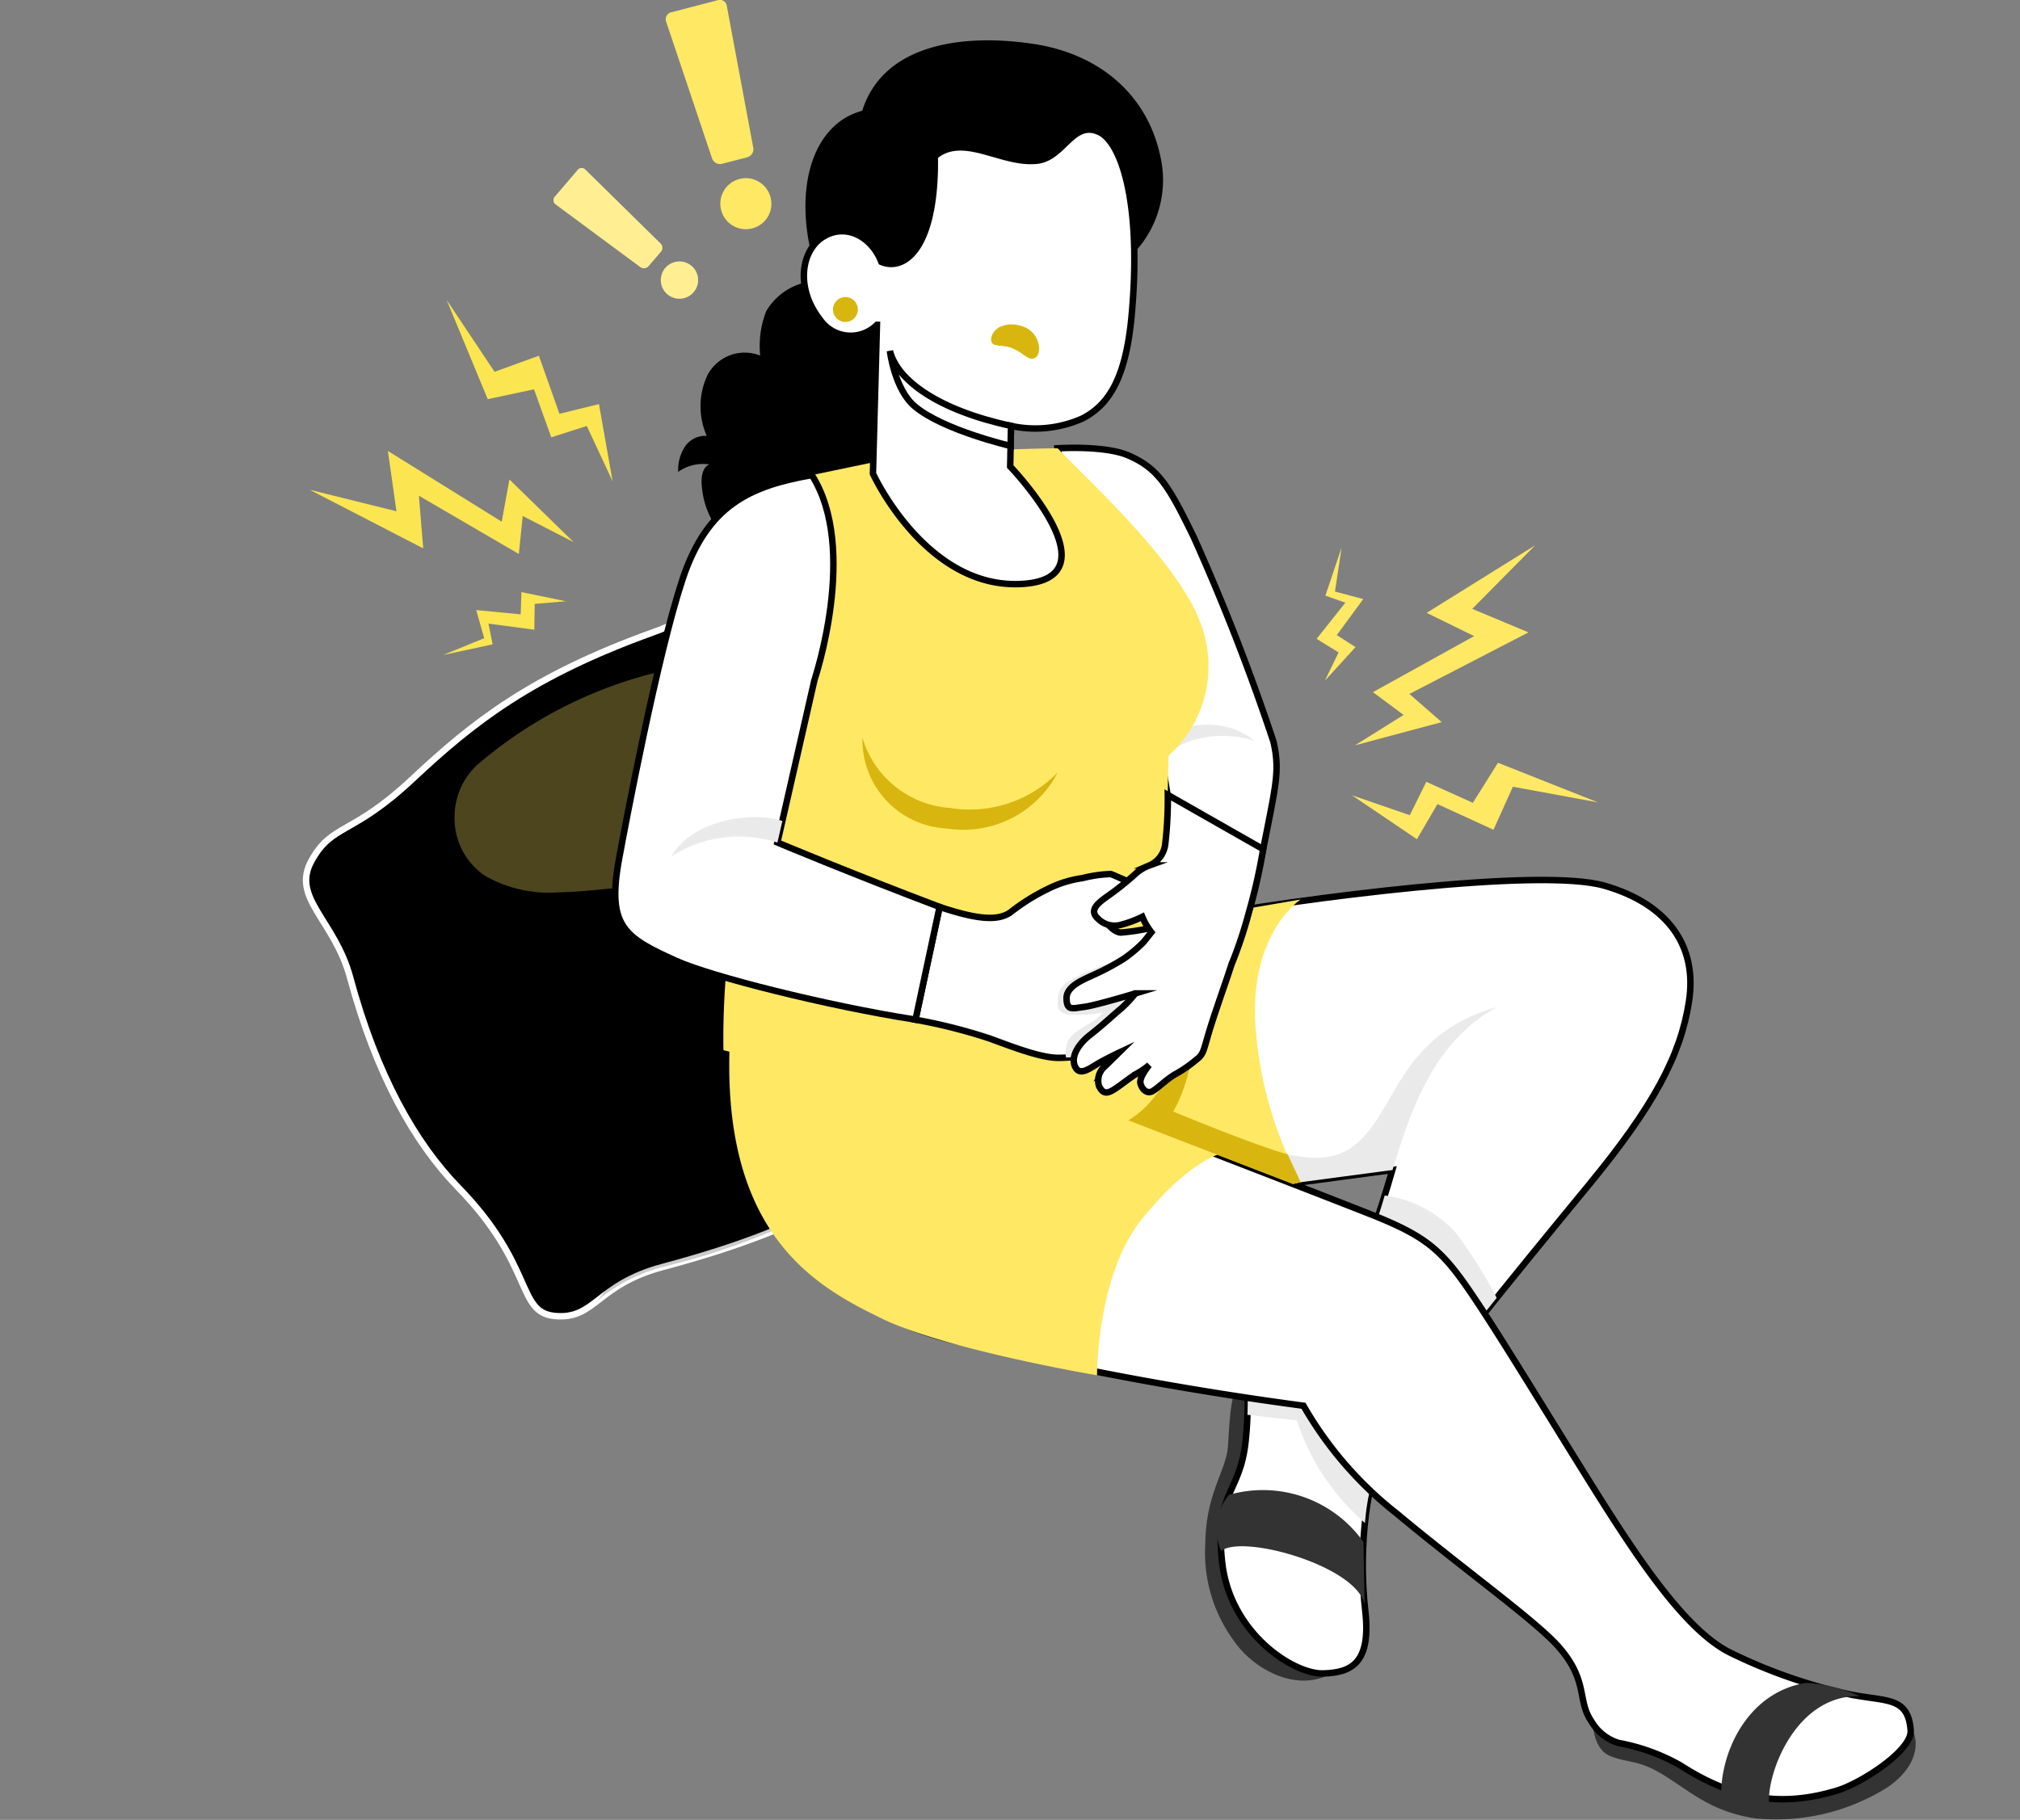 <svg id="Group_2622" data-name="Group 2622" xmlns="http://www.w3.org/2000/svg" xmlns:xlink="http://www.w3.org/1999/xlink" width="156.27" height="140.824" viewBox="0 0 156.27 140.824">
  <rect x="0" y="0" width="156.27" height="140.824" fill="#808080" stroke="none"/>
  <defs>
    <clipPath id="clip-path">
      <rect id="Rectangle_752" data-name="Rectangle 752" width="156.269" height="140.824" fill="none"/>
    </clipPath>
    <clipPath id="clip-path-5">
      <rect id="Rectangle_745" data-name="Rectangle 745" width="18.706" height="32.809" fill="none"/>
    </clipPath>
    <clipPath id="clip-path-6">
      <rect id="Rectangle_746" data-name="Rectangle 746" width="34.459" height="21.437" fill="none"/>
    </clipPath>
    <clipPath id="clip-path-7">
      <rect id="Rectangle_747" data-name="Rectangle 747" width="39.999" height="25.015" fill="none"/>
    </clipPath>
    <clipPath id="clip-path-10">
      <rect id="Rectangle_750" data-name="Rectangle 750" width="11.187" height="10.118" fill="none"/>
    </clipPath>
  </defs>
  <g id="Group_1020" data-name="Group 1020" clip-path="url(#clip-path)">
    <g id="Group_1012" data-name="Group 1012">
      <g id="Group_1011" data-name="Group 1011" clip-path="url(#clip-path)">
        <path id="Path_7280" data-name="Path 7280" d="M106.876,130.594c-2.855-.6-5.607,2.463-10.676,4.291-9.444,3.406-13.915,6.951-18.622,11.36s-6.195,3.415-7.8,6.307,1.778,4.579,2.989,9.064c2.041,7.559,5.031,12.814,8.368,16.236,5.891,6.041,4.5,9.647,7.445,9.935,3.142.306,3.21-2.411,8.35-3.788,12.161-3.257,17.391-6.77,23.654-14.158,2.446-2.886,5.1-2.331,5.938-5.283.419-1.477-1.681-2.525-3.14-7.463-2.424-8.206-6.857-16.139-11.546-20.521-2.047-1.913-2.053-5.367-4.957-5.981" transform="translate(-45.676 -85.958)" fill="#ffe864"/>
        <path id="Path_7281" data-name="Path 7281" d="M106.876,130.594c-2.855-.6-5.607,2.463-10.676,4.291-9.444,3.406-13.915,6.951-18.622,11.36s-6.195,3.415-7.8,6.307,1.778,4.579,2.989,9.064c2.041,7.559,5.031,12.814,8.368,16.236,5.891,6.041,4.5,9.647,7.445,9.935,3.142.306,3.21-2.411,8.35-3.788,12.161-3.257,17.391-6.77,23.654-14.158,2.446-2.886,5.1-2.331,5.938-5.283.419-1.477-1.681-2.525-3.14-7.463-2.424-8.206-6.857-16.139-11.546-20.521-2.047-1.913-2.053-5.367-4.957-5.981" transform="translate(-45.676 -85.958)"/>
        <path id="Path_7282" data-name="Path 7282" d="M106.876,130.594c-2.855-.6-5.607,2.463-10.676,4.291-9.444,3.406-13.915,6.951-18.622,11.36s-6.195,3.415-7.8,6.307,1.778,4.579,2.989,9.064c2.041,7.559,5.031,12.814,8.368,16.236,5.891,6.041,4.5,9.647,7.445,9.935,3.142.306,3.21-2.411,8.35-3.788,12.161-3.257,17.391-6.77,23.654-14.158,2.446-2.886,5.1-2.331,5.938-5.283.419-1.477-1.681-2.525-3.14-7.463-2.424-8.206-6.857-16.139-11.546-20.521C109.786,134.662,109.781,131.207,106.876,130.594Z" transform="translate(-45.676 -85.958)" fill="none" stroke="#fff" stroke-miterlimit="10" stroke-width="0.5"/>
        <g id="Group_1004" data-name="Group 1004" transform="translate(25.81 67.634)" opacity="0.2">
          <g id="Group_1003" data-name="Group 1003">
            <g id="Group_1002" data-name="Group 1002" clip-path="url(#clip-path-5)">
              <path id="Path_7283" data-name="Path 7283" d="M76.513,202.466c2.084,3.763,1.376,7.212,5.743,14.188,4.194,6.7,7.529,8.816,8.686,11.745.96,2.431,2.5,3.687,3.187,1.041s-.584-10.572-4.769-17.691c-4.82-8.2-8.108-11.494-10.425-12.874-3.633-2.162-4.06.632-2.422,3.59" transform="translate(-75.6 -198.109)"/>
            </g>
          </g>
        </g>
        <g id="Group_1007" data-name="Group 1007" transform="translate(46.123 79.287)" opacity="0.2">
          <g id="Group_1006" data-name="Group 1006">
            <g id="Group_1005" data-name="Group 1005" clip-path="url(#clip-path-6)">
              <path id="Path_7284" data-name="Path 7284" d="M140.747,248.05c-3.341.76-3.791,3.6-5.649,5.627a12.816,12.816,0,0,1,5.131-2.683,55.126,55.126,0,0,0,13.055-4.954c-4.358,1.72-10.112,1.459-12.537,2.01m21.771-12.586c-2.2,1.62-2.356,4.91-5.1,7.8a45.431,45.431,0,0,0,6.465-6.43c2.233-2.635,4.636-2.409,5.675-4.6-2.009,2.043-4.4,1.274-7.039,3.224" transform="translate(-135.098 -232.239)"/>
            </g>
          </g>
        </g>
        <g id="Group_1010" data-name="Group 1010" transform="translate(35.166 51.144)" opacity="0.3">
          <g id="Group_1009" data-name="Group 1009">
            <g id="Group_1008" data-name="Group 1008" clip-path="url(#clip-path-7)">
              <path id="Path_7285" data-name="Path 7285" d="M124.265,149.807A33.584,33.584,0,0,0,104.7,157.9a5.493,5.493,0,0,0-1.692,3.848,5.376,5.376,0,0,0,2.3,4.652,9.878,9.878,0,0,0,5.587,1.317c3.606-.068,5.8-.768,10.408-.337a10.607,10.607,0,0,1,4.711,1.757c2.132,1.509,3.67,3.119,5.54,4.4,2.576,1.764,7.507,1.626,9.378.122,2-1.607,2.7-4.27,1.457-7.843-2.759-7.935-8.636-16.015-18.12-16.008" transform="translate(-103.005 -149.807)" fill="#ffe864"/>
            </g>
          </g>
        </g>
      </g>
    </g>
    <g id="Group_1014" data-name="Group 1014">
      <g id="Group_1013" data-name="Group 1013" clip-path="url(#clip-path)">
        <path id="Path_7286" data-name="Path 7286" d="M282.95,333.272c-2.623,1.583-6.036-.19-7.608-2.466a11.489,11.489,0,0,1-2.216-7.538c.03-3.879,1.63-5.654,1.751-7.538.215-3.355.23-5.875,2.8-6.236s5.278,23.777,5.278,23.777" transform="translate(-179.88 -203.831)" fill="#333"/>
        <path id="Path_7287" data-name="Path 7287" d="M254.347,202.466c8.889-1.607,27.294-4,32.255-2.569s7.193,4.7,6.55,8.926-2.737,8.133-7.784,14.269-14.443,17.561-15.917,20.555-1.806,8.35-1.349,12.335-.978,4.825-3.28,4.872-7.193-3.133-7.791-8.607,1.379-5.238,1.817-9.353-.381-4.418,1.43-5.867,3.9-.811,5.845-4.211S270.2,221.9,270.2,221.9l-18.773,2.5s-5.932-2.536-4.488-7.8,7.406-14.13,7.406-14.13" transform="translate(-162.486 -131.364)" fill="#fff"/>
        <path id="Path_7288" data-name="Path 7288" d="M254.347,202.466c8.889-1.607,27.294-4,32.255-2.569s7.193,4.7,6.55,8.926-2.737,8.133-7.784,14.269-14.443,17.561-15.917,20.555-1.806,8.35-1.349,12.335-.978,4.825-3.28,4.872-7.193-3.133-7.791-8.607,1.379-5.238,1.817-9.353-.381-4.418,1.43-5.867,3.9-.811,5.845-4.211S270.2,221.9,270.2,221.9l-18.773,2.5s-5.932-2.536-4.488-7.8S254.347,202.466,254.347,202.466Z" transform="translate(-162.486 -131.364)" fill="none" stroke="#000" stroke-miterlimit="10" stroke-width="0.5"/>
        <path id="Path_7289" data-name="Path 7289" d="M276.053,342.5c1.677-1.319,10.466,1.156,11.1,4.137l-.092-4.839a9.544,9.544,0,0,0-10.4-3.641,4.192,4.192,0,0,0-.609,4.343" transform="translate(-181.586 -222.487)" fill="#333"/>
        <path id="Path_7290" data-name="Path 7290" d="M256.435,221.011c1.278,2.961.411,8.145-.9,10.555a54.025,54.025,0,0,0,8.856,3.311c3.49.762,5.218-.062,7-2.835s3.208-6.893,9.219-8.564c-5.128,2.749-6.829,8.514-8.112,12.615l-18.773,2.5s-4.855-.5-3.175-7.557,5.892-10.021,5.892-10.021" transform="translate(-164.775 -145.558)" fill="#eaeaea"/>
        <path id="Path_7291" data-name="Path 7291" d="M286.48,288.353c-1.528-.158-2.782-.3-3.807-.42.071-2.222-.159-2.654,1.288-3.811,1.811-1.448,3.9-.811,5.845-4.211a54.289,54.289,0,0,0,3.485-8.946,8.991,8.991,0,0,1,5.537,2.933,35.846,35.846,0,0,1,3.126,4.988c-4.032,5.012-7.915,10.019-8.819,11.854a17.137,17.137,0,0,0-1.37,5.567,17.917,17.917,0,0,1-5.284-7.955" transform="translate(-186.168 -178.457)" fill="#eaeaea"/>
        <path id="Path_7292" data-name="Path 7292" d="M385.466,390.1c.723,1.051.677,3.032-1.737,4.711a16.193,16.193,0,0,1-10.359,2.413c-3.386-.551-4.92-2.071-7.018-3.355-1.971-1.206-2.672-.882-4.113-1.461s-1.358-2.9-1.358-2.9Z" transform="translate(-237.676 -256.531)" fill="#333"/>
        <path id="Path_7293" data-name="Path 7293" d="M166.348,217.228c0,3.969,2.032,17.611,16.971,21.223a264.284,264.284,0,0,0,27.078,5.058,28.852,28.852,0,0,0,7.218,8.342c5.295,4.411,10.73,8.282,12.51,10.3,2.316,2.624,1.442,4.167,2.523,5.74a3.668,3.668,0,0,0,2.128,1.71,15.277,15.277,0,0,1,4.744,1.715c4.372,2.825,8.085,3.21,12.183,1.96,1.818-.554,5.78-3.086,5.667-4.646-.193-2.644-1.907-2.216-4.707-2.788a40.5,40.5,0,0,1-9.263-3.233c-2.98-1.476-6.142-5.865-8.942-10.188s-7.733-12.552-10.505-16.747-3.813-5.192-8.584-7.069c-5.785-2.276-18.529-7.18-18.529-7.18s2.256-6.777,4.579-15.587c-16.657-1.881-34.342-3.811-35.07,11.394" transform="translate(-109.557 -134.732)" fill="#fff"/>
        <path id="Path_7294" data-name="Path 7294" d="M166.348,217.228c0,3.969,2.032,17.611,16.971,21.223a264.284,264.284,0,0,0,27.078,5.058,28.852,28.852,0,0,0,7.218,8.342c5.295,4.411,10.73,8.282,12.51,10.3,2.316,2.624,1.442,4.167,2.523,5.74a3.668,3.668,0,0,0,2.128,1.71,15.277,15.277,0,0,1,4.744,1.715c4.372,2.825,8.085,3.21,12.183,1.96,1.818-.554,5.78-3.086,5.667-4.646-.193-2.644-1.907-2.216-4.707-2.788a40.5,40.5,0,0,1-9.263-3.233c-2.98-1.476-6.142-5.865-8.942-10.188s-7.733-12.552-10.505-16.747-3.813-5.192-8.584-7.069c-5.785-2.276-18.529-7.18-18.529-7.18s2.256-6.777,4.579-15.587C184.761,203.953,167.075,202.023,166.348,217.228Z" transform="translate(-109.557 -134.732)" fill="none" stroke="#000" stroke-miterlimit="10" stroke-width="0.5"/>
        <path id="Path_7295" data-name="Path 7295" d="M393.754,391c-.36-2.119,1.86-8.679,7-8.542a11.43,11.43,0,0,0-4.163-1.029c-4.28.677-6.45,4.891-6.572,8.366.726.805,3.73,1.2,3.73,1.2" transform="translate(-256.87 -251.207)" fill="#333"/>
        <path id="Path_7296" data-name="Path 7296" d="M200.69,205.373l8.761-1.5s-3.87,2.51-3.513,9.518a29.794,29.794,0,0,0,3.513,12.358l-.589.137-5.844-2.262s-2.492.758-5.92,5.078-3.4,11.99-3.4,11.99-11.78-2-16.666-4.4-12.7-6.373-11.7-22.263Z" transform="translate(-108.83 -134.271)" fill="#ffe864"/>
        <path id="Path_7297" data-name="Path 7297" d="M267.991,236.007c-2.4-.63-8.856-3.311-8.856-3.311s2.388-3.685,1.487-9.97c-.383,4.829-2.118,9.009-4.962,10.651l12.75,4.925.589-.137Z" transform="translate(-168.378 -146.687)" fill="#d8b60f"/>
        <path id="Path_7298" data-name="Path 7298" d="M169.127,85.789l-.189.074a11.617,11.617,0,0,1-6.611.232c-.278-.062-.562-.121-.834-.206-.18-.056-.327-.168-.5-.23-.417-.149-.858-.2-1.274-.371a6.765,6.765,0,0,1-2.175-1.426,6.645,6.645,0,0,1-2.072-4.637c0-.518.12-1.132.6-1.333a3.3,3.3,0,0,0-2.409.577,3.328,3.328,0,0,1,.5-1.92,1.892,1.892,0,0,1,1.708-.868A5.708,5.708,0,0,1,155.919,71a3.253,3.253,0,0,1,4.09-1.532,7.372,7.372,0,0,1,.465-3.434,4.759,4.759,0,0,1,4.915-2.283A9.9,9.9,0,0,1,170.44,66.4a12.4,12.4,0,0,1,3.144,3.825,17.993,17.993,0,0,1,1.208,3.224l.032.134a11.125,11.125,0,0,1-.127,5.467,11.392,11.392,0,0,1-2.673,4.805,8.119,8.119,0,0,1-2.9,1.931" transform="translate(-101.199 -41.953)"/>
        <path id="Path_7299" data-name="Path 7299" d="M248.924,133.251c.113-.2-.708-4.585-.934-6.014-.377-2.383-.671-3.656-.671-3.656l-6.474-16.288-1.169-5.749s3.6-.24,5.448.545c2.386,1.015,3.2,2.487,5.076,6.326a168.036,168.036,0,0,1,6.161,15.809c.421,1.8.283,2.9-.263,5.687-.422,2.155-.829,4.275-1.439,6.626Z" transform="translate(-157.851 -66.855)" fill="#fff"/>
        <path id="Path_7300" data-name="Path 7300" d="M248.924,133.251c.113-.2-.708-4.585-.934-6.014-.377-2.383-.671-3.656-.671-3.656l-6.474-16.288-1.169-5.749s3.6-.24,5.448.545c2.386,1.015,3.2,2.487,5.076,6.326a168.036,168.036,0,0,1,6.161,15.809c.421,1.8.283,2.9-.263,5.687-.422,2.155-.829,4.275-1.439,6.626Z" transform="translate(-157.851 -66.855)" fill="none" stroke="#000" stroke-miterlimit="10" stroke-width="0.5"/>
        <path id="Path_7301" data-name="Path 7301" d="M262.651,167.05c1.168-1.837,4.748-2.413,7.211-1.531-3.159-2.52-6.881-.583-7.544-.217.074.355.191.942.333,1.749" transform="translate(-172.763 -108.172)" fill="#eaeaea"/>
        <path id="Path_7302" data-name="Path 7302" d="M164.861,118.516c0-6.4,2.364-10.777,3.648-14.36l7.018-1.462s5.579-.758,8.941-.92,5.329-.162,5.329-.162c2.269,2.409,9.2,8.665,11,13.395a9.313,9.313,0,0,1-2.421,10.383c-.116,3.307-.055,6.16-.055,6.16a20.432,20.432,0,0,1,1.984,6.33c-.554,3.76-13.745,16.393-36.368,10.3a60.574,60.574,0,0,1,1.713-15.234c.44-1.958-.792-8.031-.792-14.427" transform="translate(-107.971 -66.921)" fill="#ffe864"/>
        <path id="Path_7303" data-name="Path 7303" d="M210.54,169.914a9.493,9.493,0,0,1-8.334,2.741,7.6,7.6,0,0,1-6.767-5.422,6.85,6.85,0,0,0,6.511,7.012,8.22,8.22,0,0,0,8.59-4.331" transform="translate(-128.715 -110.139)" fill="#d8b60f"/>
        <path id="Path_7304" data-name="Path 7304" d="M186.906,14.595c-3.234.844-4.986,4.629-4.212,9.692s5.245,10.836,5.245,10.836l20.019-9.56a8.21,8.21,0,0,0,2.009-7.452c-.985-4.64-4.57-7.945-9.984-8.718s-11.46.07-13.077,5.2" transform="translate(-120.202 -6.022)"/>
        <path id="Path_7305" data-name="Path 7305" d="M205.149,29.638c1.737,1.048,3.114,5.887,2.373,14.068-.428,4.726-1.66,6.9-3.782,8.011a8.924,8.924,0,0,1-5.553.589l-.064,3.141s8.212,8.568,1.028,9.08C191.65,65.06,187.505,56,187.505,56l.31-11.513a2.877,2.877,0,0,1-4.405-.406c-1.9-2.43-1.471-5.328.221-6.394,1.752-1.1,3.756-.052,4.528,1.929,1.821.76,4.24-1.127,4.13-8.173,2.237-1.861,5.181.664,7.943.334,2.081-.249,2.773-3.285,4.918-2.135" transform="translate(-119.973 -19.349)" fill="#fff"/>
        <path id="Path_7306" data-name="Path 7306" d="M205.149,29.638c1.737,1.048,3.114,5.887,2.373,14.068-.428,4.726-1.66,6.9-3.782,8.011a8.924,8.924,0,0,1-5.553.589l-.064,3.141s8.212,8.568,1.028,9.08C191.65,65.06,187.505,56,187.505,56l.31-11.513a2.877,2.877,0,0,1-4.405-.406c-1.9-2.43-1.471-5.328.221-6.394,1.752-1.1,3.756-.052,4.528,1.929,1.821.76,4.24-1.127,4.13-8.173,2.237-1.861,5.181.664,7.943.334C202.312,31.524,203,28.489,205.149,29.638Z" transform="translate(-119.973 -19.349)" fill="none" stroke="#000" stroke-miterlimit="10" stroke-width="0.5"/>
        <path id="Path_7313" data-name="Path 7313" d="M227.352,44.5a.765.765,0,0,0-.439-.275.861.861,0,0,0-.271-.019.736.736,0,0,0-.13.024c-.045.012-.069.022-.081.07a.086.086,0,0,0,.033.086.166.166,0,0,0,.094.023c.046,0,.093.007.139.013a.929.929,0,0,1,.217.044.448.448,0,0,1,.08.039l.035.024c-.02-.016.018.017.018.017l.03.027c.009.009.008.008,0,0l.015.018a.266.266,0,0,1,.039.067c-.007-.018,0,.012,0,.018s.006.024.009.036,0,.028,0,.031,0,.033,0,.05v.017c0-.008,0-.007,0,0s0,.028-.007.042c-.006.033-.014.066-.023.1-.018.068-.029.1-.052.168a.22.22,0,0,0-.013.056c0,.015.005.039,0,.049,0,.041-.018.077-.019.121s.049.136.111.111a.489.489,0,0,0,.117-.078.452.452,0,0,0,.093-.077c.016-.021.033-.044.048-.066a.5.5,0,0,0,.048-.116.52.52,0,0,0,.029-.111.68.68,0,0,0-.129-.5" transform="translate(-149.125 -29.112)" fill="#fff"/>
        <path id="Path_7315" data-name="Path 7315" d="M228.046,76.078c-.557.354-.823-.313-1.766-.707-.923-.386-1.637-.005-1.674-.685-.03-.566.854-1.554,2.445-1.009,1.361.466,1.491,2.085.995,2.4" transform="translate(-147.925 -48.419)" fill="#d8b60f"/>
        <path id="Path_7316" data-name="Path 7316" d="M225.38,73.994A1.2,1.2,0,0,0,224.606,75c.036.679.75.3,1.674.685a4.588,4.588,0,0,1,.959.585,2.706,2.706,0,0,0-1.858-2.275" transform="translate(-147.925 -48.732)" fill="#d8b60f"/>
        <path id="Path_7317" data-name="Path 7317" d="M188.767,68.15a.962.962,0,1,0,1.089-.809.956.956,0,0,0-1.089.809" transform="translate(-124.315 -44.344)" fill="#d8b60f"/>
        <path id="Path_7318" data-name="Path 7318" d="M211.024,85.351c-5.635-1.222-8.8-3.513-9.37-5.8,0,0,.354,2.984,1.936,4.3,2.217,1.848,7.4,3.051,7.4,3.051Z" transform="translate(-132.809 -52.395)" fill="#fff"/>
        <path id="Path_7319" data-name="Path 7319" d="M211.024,85.351c-5.635-1.222-8.8-3.513-9.37-5.8,0,0,.354,2.984,1.936,4.3,2.217,1.848,7.4,3.051,7.4,3.051Z" transform="translate(-132.809 -52.395)" fill="none" stroke="#000" stroke-miterlimit="10" stroke-width="0.5"/>
        <path id="Path_7324" data-name="Path 7324" d="M209.317,200.628c2.52.828,4.47,1.231,5.563.353a15.814,15.814,0,0,1,2.786-1.735,8.6,8.6,0,0,1,2.708-.85,10.1,10.1,0,0,1,2.174-.315c.239.057,1.246.58,2.611,1.049.655.225.751,1.636-.619,2.016a6.986,6.986,0,0,1-2.687.163s.732,1.251,1.477,1.3a16.24,16.24,0,0,0,4.212-.911c1.742-.541,2.583-.731,3.124.118.149.213-1.526,1.731-1.526,1.731a4.988,4.988,0,0,1-.169,2.548c-.456,1.482-3.462,4.12-5.484,5.075a11.328,11.328,0,0,1-4.813,1.13c-1.4.072-3.716-.85-5.5-1.5a41.93,41.93,0,0,0-5.724-1.448Z" transform="translate(-136.629 -130.448)" fill="#fff"/>
        <path id="Path_7325" data-name="Path 7325" d="M209.317,200.628c2.52.828,4.47,1.231,5.563.353a15.814,15.814,0,0,1,2.786-1.735,8.6,8.6,0,0,1,2.708-.85,10.1,10.1,0,0,1,2.174-.315c.239.057,1.246.58,2.611,1.049.655.225.751,1.636-.619,2.016a6.986,6.986,0,0,1-2.687.163s.732,1.251,1.477,1.3a16.24,16.24,0,0,0,4.212-.911c1.742-.541,2.583-.731,3.124.118.149.213-1.526,1.731-1.526,1.731a4.988,4.988,0,0,1-.169,2.548c-.456,1.482-3.462,4.12-5.484,5.075a11.328,11.328,0,0,1-4.813,1.13c-1.4.072-3.716-.85-5.5-1.5a41.93,41.93,0,0,0-5.724-1.448Z" transform="translate(-136.629 -130.448)" fill="none" stroke="#000" stroke-miterlimit="10" stroke-width="0.5"/>
        <path id="Path_7326" data-name="Path 7326" d="M250.4,213.906a2.144,2.144,0,0,0-1-1.345l-2.593-.088a6.662,6.662,0,0,1-2.937,1.925,19.336,19.336,0,0,0-3.263,1.395,2.122,2.122,0,0,0-.658.574,2.083,2.083,0,0,0-.287,1.151,1.014,1.014,0,0,0,.1.55,1.067,1.067,0,0,0,.884.377,9.241,9.241,0,0,0,2.5-.171c-.685.986-2.227,1.191-2.713,2.288a2.3,2.3,0,0,0-.125,1.205,10.95,10.95,0,0,0,4.391-1.106c2.022-.955,5.028-3.593,5.484-5.075a5.712,5.712,0,0,0,.255-1.508c-.014-.057-.025-.115-.042-.171" transform="translate(-157.838 -139.935)" fill="#eaeaea"/>
        <path id="Path_7327" data-name="Path 7327" d="M263.1,187.986h0a8.157,8.157,0,0,1-.129,1.154,2.6,2.6,0,0,1-.554,1.171l0,0a3.727,3.727,0,0,1,2.931-.761c-.25-.3-1.165-.293-1.612-.293s-.671-.609-.64-1.274" transform="translate(-172.828 -123.807)" fill="#eaeaea"/>
        <path id="Path_7328" data-name="Path 7328" d="M259.916,198.232a1.7,1.7,0,0,0-.536-.473,1.512,1.512,0,0,0-.533-.183c-.051-.008-.115-.027-.158.01a.1.1,0,0,0,.016.136.424.424,0,0,0,.168.044,1.494,1.494,0,0,1,.151.032,1.731,1.731,0,0,1,.33.124,1.522,1.522,0,0,1,.5.4c.059.073.1-.034.064-.089" transform="translate(-170.358 -130.116)" fill="#eaeaea"/>
        <path id="Path_7329" data-name="Path 7329" d="M258.906,199.612a1.6,1.6,0,0,0-.393-.253,1.542,1.542,0,0,0-.208-.071c-.056-.015-.171-.052-.2.02a.081.081,0,0,0,.013.084.416.416,0,0,0,.22.079,1.364,1.364,0,0,1,.189.06,1.335,1.335,0,0,1,.339.185c.064.05.087-.068.043-.1" transform="translate(-169.982 -131.236)" fill="#eaeaea"/>
        <path id="Path_7330" data-name="Path 7330" d="M257.214,220.9c-.047-.035-.061.069-.033.095a1.394,1.394,0,0,1,.271,1.17.137.137,0,0,0,.063.131.06.06,0,0,0,.092-.044,1.475,1.475,0,0,0-.393-1.352" transform="translate(-169.37 -145.481)" fill="#eaeaea"/>
        <path id="Path_7331" data-name="Path 7331" d="M256.8,223.206a1.24,1.24,0,0,0-.024-.251.79.79,0,0,0-.229-.453c-.026-.02-.062-.038-.09-.01a.1.1,0,0,0-.008.108c.02.043.033.067.049.1.007.015.013.031.018.047l0,.006.007.025a.731.731,0,0,1,.024.179c0,.067.006.133.006.2,0,.034,0,.069,0,.1a.308.308,0,0,0,.085.186.071.071,0,0,0,.075.02c.1-.039.087-.173.087-.262" transform="translate(-168.891 -146.524)" fill="#eaeaea"/>
        <path id="Path_7332" data-name="Path 7332" d="M254.113,234.708a1.017,1.017,0,0,0-.4-.463c-.024-.012-.03.037-.021.049a2.775,2.775,0,0,1,.288.473,1.5,1.5,0,0,1,.113.526.146.146,0,0,0,.1.119.069.069,0,0,0,.09-.067,1.526,1.526,0,0,0-.167-.637" transform="translate(-167.077 -154.273)" fill="#eaeaea"/>
        <path id="Path_7333" data-name="Path 7333" d="M253.853,236.555q-.013-.039-.028-.078a1.1,1.1,0,0,0-.066-.135,1.137,1.137,0,0,0-.15-.208c-.02-.023-.06-.041-.08-.006a.1.1,0,0,0,.013.112.873.873,0,0,1,.062.091l.029.051.006.013v0l.011.023c.015.034.029.069.042.1l0,.013c0-.014-.005-.016,0,0l.009.027a.426.426,0,0,0,.015.046.15.15,0,0,0,.052.063.055.055,0,0,0,.029.013.038.038,0,0,0,.028-.009l.015,0,.011-.016a.1.1,0,0,0,.008-.042.137.137,0,0,0-.008-.049" transform="translate(-166.967 -155.501)" fill="#eaeaea"/>
        <path id="Path_7334" data-name="Path 7334" d="M260.341,229.146a1.5,1.5,0,0,0-.458-.559.049.049,0,0,0-.078.021.115.115,0,0,0,.025.113,3.115,3.115,0,0,1,.372.519,2.861,2.861,0,0,1,.214.6c.016.064.115.094.116.006a1.488,1.488,0,0,0-.192-.7" transform="translate(-171.104 -150.54)" fill="#eaeaea"/>
        <path id="Path_7335" data-name="Path 7335" d="M260.308,231.514a.984.984,0,0,0-.2-.273c-.025-.024-.064-.04-.086,0a.109.109,0,0,0,.018.118.664.664,0,0,1,.126.209,1.15,1.15,0,0,1,.037.13c0,.02,0-.01,0,.011l.005.033c0,.027.009.054.015.081a.321.321,0,0,0,.017.072c.016.032.052.087.095.066.011-.005.017-.016.026-.023a.038.038,0,0,0,.015-.027.216.216,0,0,0,0-.029.4.4,0,0,0,0-.084.834.834,0,0,0-.083-.281" transform="translate(-171.247 -152.279)" fill="#eaeaea"/>
        <path id="Path_7336" data-name="Path 7336" d="M259.191,239.356a1.21,1.21,0,0,0-.03-.155,1.136,1.136,0,0,0-.145-.323.838.838,0,0,0-.446-.386c-.055-.014-.04.083-.015.1a1.351,1.351,0,0,1,.354.39,1.08,1.08,0,0,1,.089.239.813.813,0,0,1,.019.107c0,.023,0,.045.007.068a.215.215,0,0,0,.054.114c.013.016.04.034.061.024.052-.025.06-.055.059-.107a.679.679,0,0,0-.006-.074" transform="translate(-170.269 -157.07)" fill="#eaeaea"/>
        <path id="Path_7337" data-name="Path 7337" d="M270.116,238.48c0-.045-.01-.089-.016-.134a1.066,1.066,0,0,0-.2-.5.45.45,0,0,0-.208-.175c-.083-.027-.072.1-.038.137a1.848,1.848,0,0,1,.128.148.622.622,0,0,1,.077.156,2.025,2.025,0,0,1,.068.242,1.67,1.67,0,0,0,.058.262c.025.063.121.1.14.014a.475.475,0,0,0,0-.144" transform="translate(-177.575 -156.524)" fill="#eaeaea"/>
        <path id="Path_7338" data-name="Path 7338" d="M258.845,203.534a5.173,5.173,0,0,0,.7,1.2l1.241-1.359-.84.756.014-.821a6.553,6.553,0,0,0,1.672-1.99,8.824,8.824,0,0,1-2.786,2.214" transform="translate(-170.475 -132.589)" fill="#eaeaea"/>
        <path id="Path_7339" data-name="Path 7339" d="M257.275,222.57a12.822,12.822,0,0,0,1.23-.765,3.5,3.5,0,0,1,.656-.338,6.481,6.481,0,0,1,.693-.244,6.723,6.723,0,0,1-.619.392c-.213.115-.415.236-.618.369a3.366,3.366,0,0,1-1.343.585" transform="translate(-169.441 -145.698)" fill="#eaeaea"/>
        <path id="Path_7340" data-name="Path 7340" d="M253.52,231.368c.438-.28.849-.593,1.259-.908s.819-.635,1.218-.959.705-.741,1.1-1.085a4.448,4.448,0,0,1,1.342-.806,6.186,6.186,0,0,0-1.229.925c-.366.36-.671.776-1.081,1.131-.418.316-.825.634-1.257.926a8.258,8.258,0,0,1-1.355.776" transform="translate(-166.968 -149.904)" fill="#eaeaea"/>
        <path id="Path_7341" data-name="Path 7341" d="M260.252,234.687a4.178,4.178,0,0,0,.468-.424c.152-.148.307-.293.469-.431.326-.277.658-.527.962-.814a7.167,7.167,0,0,0,.842-.915l.365-.516a1.622,1.622,0,0,1,.442-.46,1.867,1.867,0,0,0-.354.515c-.1.184-.2.372-.316.554a5.258,5.258,0,0,1-.835.978,10.632,10.632,0,0,1-1,.787,8.2,8.2,0,0,1-1.04.726" transform="translate(-171.402 -152.221)" fill="#eaeaea"/>
        <path id="Path_7342" data-name="Path 7342" d="M266.66,234.6l-.071.612-.693.211a7.675,7.675,0,0,0,.764-.823" transform="translate(-175.119 -154.508)" fill="#eaeaea"/>
        <path id="Path_7343" data-name="Path 7343" d="M246.817,197.987a19.124,19.124,0,0,1-1.68,1.412c-.29.224-.592.433-.877.658a1.459,1.459,0,0,0-.625.829.61.61,0,0,0,.185.46,2.431,2.431,0,0,0,.414.338,1.513,1.513,0,0,0,1,.26,6.09,6.09,0,0,0,2.047-.673l.073-.035.032.075a4.939,4.939,0,0,0,.691,1.176l.042.051-.041.052-.6.754,0,0,0,0a10.851,10.851,0,0,1-1.287,1.131,12.535,12.535,0,0,1-1.467.882c-.5.262-1.016.512-1.533.746a4.06,4.06,0,0,0-1.377.892.968.968,0,0,0-.246.707c.012.269.061.556.282.578a3.275,3.275,0,0,0,.805-.072,7.672,7.672,0,0,0,.824-.157c1.095-.268,2.183-.59,3.265-.917l.415-.126-.276.334a10.694,10.694,0,0,1-.99,1.082c-.377.312-.725.629-1.09.951s-.73.633-1.107.939a5.862,5.862,0,0,0-1.046.951,1.99,1.99,0,0,0-.508,1.225.921.921,0,0,0,.217.574.48.48,0,0,0,.545.033c.419-.171.813-.476,1.25-.7s.859-.444,1.3-.652l.611-.289-.484.471-.713.694-.356.347a1.757,1.757,0,0,0-.3.364,1.26,1.26,0,0,0-.21.871c.072.26.268.621.523.617a1.808,1.808,0,0,0,.831-.4c.27-.187.534-.387.8-.582.532-.408,1.156-.685,1.638-1.108l.123.118a4.7,4.7,0,0,0-.418.578,1.657,1.657,0,0,0-.255.636.436.436,0,0,0,.011.152,1.448,1.448,0,0,0,.058.161.9.9,0,0,0,.185.277.456.456,0,0,0,.574.1c.394-.243.754-.591,1.144-.879a5.508,5.508,0,0,1,.61-.412,6.5,6.5,0,0,0,.631-.357c.4-.261.772-.583,1.161-.87a2.392,2.392,0,0,0,.621-1.267c.26-.938.657-1.829.9-2.77-.228.945-.61,1.845-.852,2.784-.064.234-.123.47-.209.7a1.4,1.4,0,0,1-.409.613c-.386.3-.745.623-1.152.9a6.477,6.477,0,0,1-.629.373,5.4,5.4,0,0,0-.588.414c-.386.294-.727.631-1.157.9a.592.592,0,0,1-.4.074.671.671,0,0,1-.355-.193,1.061,1.061,0,0,1-.22-.323,1.677,1.677,0,0,1-.067-.181.585.585,0,0,1-.018-.209,1.794,1.794,0,0,1,.272-.709,4.853,4.853,0,0,1,.43-.6l.123.118c-.518.457-1.128.727-1.646,1.132-.266.2-.529.4-.8.59-.138.1-.275.188-.426.274a1.074,1.074,0,0,1-.518.163.62.62,0,0,1-.487-.29,1.379,1.379,0,0,1-.232-.484,1.461,1.461,0,0,1,.23-1.023,1.981,1.981,0,0,1,.326-.408l.354-.349.708-.7.127.183c-.431.207-.86.427-1.282.655s-.8.516-1.271.716a1.082,1.082,0,0,1-.4.086.59.59,0,0,1-.411-.168,1.156,1.156,0,0,1-.3-.744,2.237,2.237,0,0,1,.556-1.4,6.1,6.1,0,0,1,1.08-1c.371-.3.732-.62,1.094-.937s.727-.643,1.1-.942a10.5,10.5,0,0,0,.967-1.044l.14.208c-1.089.321-2.178.635-3.287.9a8.013,8.013,0,0,1-.846.155,3.284,3.284,0,0,1-.883.065.5.5,0,0,1-.385-.34,1.493,1.493,0,0,1-.073-.453,1.191,1.191,0,0,1,.3-.855,4.229,4.229,0,0,1,1.457-.939c.518-.23,1.026-.475,1.529-.731a12.449,12.449,0,0,0,1.45-.858,10.715,10.715,0,0,0,1.272-1.1l-.005.006.6-.75v.1a5.088,5.088,0,0,1-.707-1.223l.105.04a5.986,5.986,0,0,1-2.106.666,1.634,1.634,0,0,1-1.073-.3,2.526,2.526,0,0,1-.427-.364.7.7,0,0,1-.2-.534.93.93,0,0,1,.258-.5,3.088,3.088,0,0,1,.413-.37c.294-.222.6-.423.892-.641a19.08,19.08,0,0,0,1.707-1.377" transform="translate(-158.948 -130.394)" fill="#eaeaea"/>
        <path id="Path_7344" data-name="Path 7344" d="M256.884,184.369l-7.378-4.2a30.277,30.277,0,0,1-.2,3.823,2.046,2.046,0,0,1-1.223,1.633h.009a3.3,3.3,0,0,0-1.059.627,22.142,22.142,0,0,1-2.259,1.806c-.725.518-1.378,1.065-.657,1.7a1.807,1.807,0,0,0,1.858.434,8.25,8.25,0,0,0,1.559-.59,5.18,5.18,0,0,0,.7,1.2l-.6.752a10.58,10.58,0,0,1-1.467,1.247,18.507,18.507,0,0,1-2.307,1.25c-.807.385-2.21.885-2.189,1.867s.457.769,1.358.656,3.97-1.044,3.97-1.044a10.172,10.172,0,0,1-1.09,1.158c-.426.339-1.494,1.342-2.413,2.051s-1.532,1.708-1.15,2.48,1.193.037,1.962-.38,1.408-.717,1.408-.717-.742.73-1.1,1.075a1.421,1.421,0,0,0-.429,1.507c.254.5.512.656,1.11.289s1.216-.911,1.849-1.281a5.733,5.733,0,0,0,.925-.64s-.815.948-.674,1.442.516.777.886.6,1.239-1.053,1.91-1.391a10.162,10.162,0,0,0,1.583-1.117c.427-.317.5-.639.745-1.5s.5-1.641.808-2.551c.359-1.072.723-2.086,1.1-3.25a33.517,33.517,0,0,0,1.338-4,44.088,44.088,0,0,0,1.115-4.941" transform="translate(-159.163 -118.66)" fill="#fff"/>
        <path id="Path_7345" data-name="Path 7345" d="M256.884,184.369l-7.378-4.2a30.277,30.277,0,0,1-.2,3.823,2.046,2.046,0,0,1-1.223,1.633h.009a3.3,3.3,0,0,0-1.059.627,22.142,22.142,0,0,1-2.259,1.806c-.725.518-1.378,1.065-.657,1.7a1.807,1.807,0,0,0,1.858.434,8.25,8.25,0,0,0,1.559-.59,5.18,5.18,0,0,0,.7,1.2l-.6.752a10.58,10.58,0,0,1-1.467,1.247,18.507,18.507,0,0,1-2.307,1.25c-.807.385-2.21.885-2.189,1.867s.457.769,1.358.656,3.97-1.044,3.97-1.044a10.172,10.172,0,0,1-1.09,1.158c-.426.339-1.494,1.342-2.413,2.051s-1.532,1.708-1.15,2.48,1.193.037,1.962-.38,1.408-.717,1.408-.717-.742.73-1.1,1.075a1.421,1.421,0,0,0-.429,1.507c.254.5.512.656,1.11.289s1.216-.911,1.849-1.281a5.733,5.733,0,0,0,.925-.64s-.815.948-.674,1.442.516.777.886.6,1.239-1.053,1.91-1.391a10.162,10.162,0,0,0,1.583-1.117c.427-.317.5-.639.745-1.5s.5-1.641.808-2.551c.359-1.072.723-2.086,1.1-3.25a33.517,33.517,0,0,0,1.338-4A44.088,44.088,0,0,0,256.884,184.369Z" transform="translate(-159.163 -118.66)" fill="none" stroke="#000" stroke-miterlimit="10" stroke-width="0.5"/>
        <path id="Path_7346" data-name="Path 7346" d="M154.621,107.683c-4.754.835-8.077,2.292-9.993,8.039s-4.378,18.695-4.927,21.7c-.946,5.193.409,6.032,4.419,7.846,2.692,1.217,11.71,3.492,18.522,4.552l1.863-8.724c-6.777-2.562-12.546-4.983-12.546-4.983l2.868-12.591s3.427-10.162-.207-15.842" transform="translate(-91.817 -70.92)" fill="#fff"/>
        <path id="Path_7347" data-name="Path 7347" d="M154.621,107.683c-4.754.835-8.077,2.292-9.993,8.039s-4.378,18.695-4.927,21.7c-.946,5.193.409,6.032,4.419,7.846,2.692,1.217,11.71,3.492,18.522,4.552l1.863-8.724c-6.777-2.562-12.546-4.983-12.546-4.983l2.868-12.591S158.254,113.363,154.621,107.683Z" transform="translate(-91.817 -70.92)" fill="none" stroke="#000" stroke-miterlimit="10" stroke-width="0.5"/>
        <path id="Path_7348" data-name="Path 7348" d="M160.311,187.167a9.661,9.661,0,0,0-8.217,1.082c1.685-2.919,6.406-3.514,8.6-2.748Z" transform="translate(-100.169 -121.97)" fill="#eaeaea"/>
      </g>
    </g>
    <g id="Group_1019" data-name="Group 1019">
      <g id="Group_1018" data-name="Group 1018" clip-path="url(#clip-path)">
        <path id="Path_7349" data-name="Path 7349" d="M157.112,12.18l-1.873.486a.658.658,0,0,1-.8-.379L150.866,1.644a.556.556,0,0,1,.434-.7l3.544-.921a.544.544,0,0,1,.713.366l2.071,11.1a.644.644,0,0,1-.517.686" transform="translate(-99.343 0)" fill="#ffe864"/>
        <path id="Path_7350" data-name="Path 7350" d="M165.687,44.262a1.974,1.974,0,1,1,1.414-2.407,1.961,1.961,0,0,1-1.414,2.407" transform="translate(-107.492 -26.59)" fill="#ffe864"/>
        <path id="Path_7351" data-name="Path 7351" d="M133.712,44.576l-.918,1.074a.48.48,0,0,1-.634.106l-6.588-4.877a.406.406,0,0,1-.032-.6l1.736-2.032a.4.4,0,0,1,.58-.079l5.879,5.781a.47.47,0,0,1-.023.626" transform="translate(-82.604 -25.076)" fill="#ffe864"/>
        <path id="Path_7352" data-name="Path 7352" d="M152.271,61.633a1.44,1.44,0,1,1-.159-2.031,1.432,1.432,0,0,1,.159,2.031" transform="translate(-98.614 -39.024)" fill="#ffe864"/>
        <g id="Group_1017" data-name="Group 1017" transform="translate(42.82 12.998)" opacity="0.3">
          <g id="Group_1016" data-name="Group 1016">
            <g id="Group_1015" data-name="Group 1015" clip-path="url(#clip-path-10)">
              <path id="Path_7353" data-name="Path 7353" d="M133.712,44.576l-.918,1.074a.48.48,0,0,1-.634.106l-6.588-4.877a.406.406,0,0,1-.032-.6l1.736-2.032a.4.4,0,0,1,.58-.079l5.879,5.781a.47.47,0,0,1-.023.626" transform="translate(-125.424 -38.075)" fill="#fff"/>
              <path id="Path_7354" data-name="Path 7354" d="M152.271,61.633a1.44,1.44,0,1,1-.159-2.031,1.432,1.432,0,0,1,.159,2.031" transform="translate(-141.434 -52.023)" fill="#fff"/>
            </g>
          </g>
        </g>
      </g>
    </g>
    <path id="Path_7355" data-name="Path 7355" d="M307.06,139.069l3.753-2.348-2.372-1.763,7.828-4.336-3.67-1.8,8.394-5.228-4.868,4.919,4.349,1.82-9.209,4.764,2.5,2.183Z" transform="translate(-202.23 -81.4)" fill="#ffe864"/>
    <path id="Path_7356" data-name="Path 7356" d="M298.985,134.427l2.371-2.6-1.449-.93,2.044-2.786-2.186-.583.512-3.4-1.253,3.715,1.543.546-2.223,2.8,1.7,1.05Z" transform="translate(-196.49 -81.754)" fill="#ffe864"/>
    <path id="Path_7357" data-name="Path 7357" d="M306.349,175.4l5.028,3.4,1.589-2.716,4.334,1.985,1.5-3.329,6.581,1.21-7.734-3.065-1.943,3.1-3.6-1.626-1.28,2.583Z" transform="translate(-201.762 -113.863)" fill="#ffe864"/>
    <path id="Path_7358" data-name="Path 7358" d="M90.577,109.261l-3.937-2.022-.3,2.94-7.731-4.507.333,4.073-8.787-4.537,6.717,1.666-.662-4.668,8.806,5.474.595-3.267Z" transform="translate(-46.202 -67.312)" fill="#fbe551"/>
    <path id="Path_7359" data-name="Path 7359" d="M109.908,134.91l-3.445-.708-.058,1.721-3.439-.33.617,2.176-3.181,1.3,3.833-.824-.321-1.606,3.546.475.032-2Z" transform="translate(-66.124 -88.385)" fill="#fbe551"/>
    <path id="Path_7360" data-name="Path 7360" d="M114.033,82.006l-1.058-5.979-3.056.75-1.592-4.493L104.9,73.527l-3.713-5.567,3.184,7.686,3.579-.764,1.337,3.715,2.746-.879Z" transform="translate(-66.639 -44.758)" fill="#fbe551"/>
  </g>
</svg>
